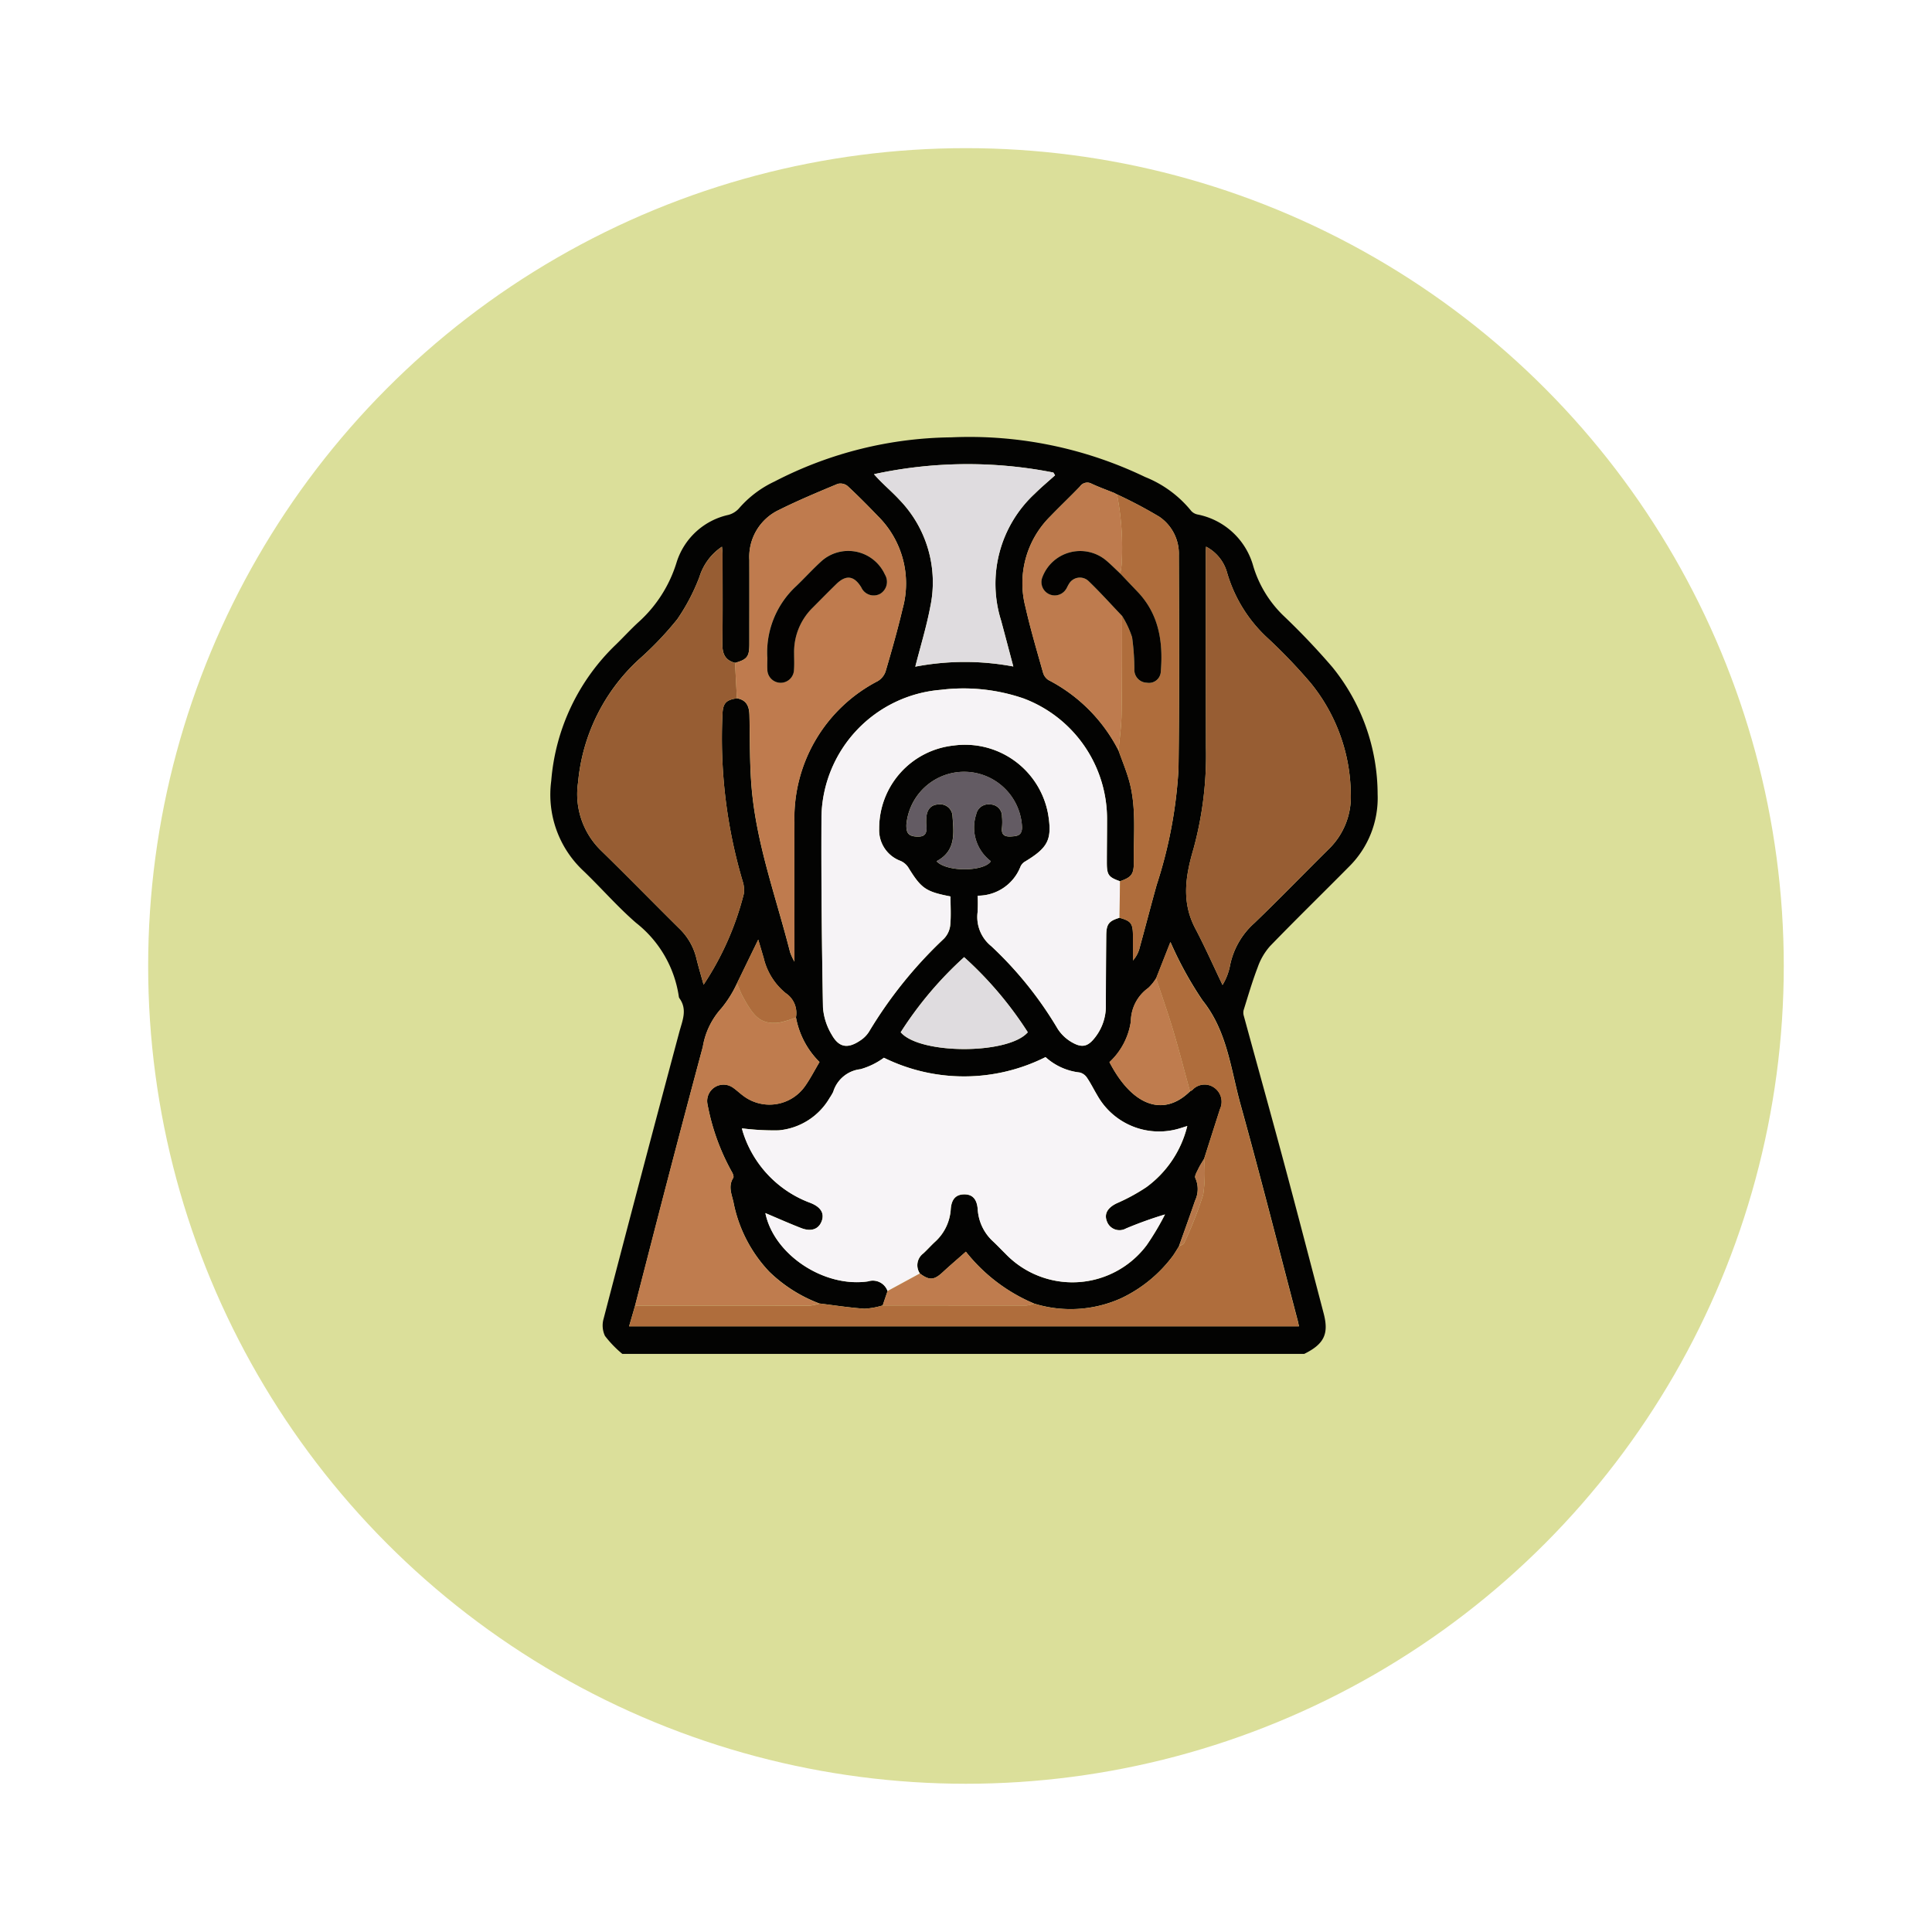 <svg xmlns="http://www.w3.org/2000/svg" xmlns:xlink="http://www.w3.org/1999/xlink" width="176" height="176" viewBox="0 0 176 176">
  <defs>
    <filter id="Elipse_5918" x="0" y="0" width="176" height="176" filterUnits="userSpaceOnUse">
      <feOffset dy="6" input="SourceAlpha"/>
      <feGaussianBlur stdDeviation="4.5" result="blur"/>
      <feFlood flood-opacity="0.161"/>
      <feComposite operator="in" in2="blur"/>
      <feComposite in="SourceGraphic"/>
    </filter>
  </defs>
  <g id="Grupo_238388" data-name="Grupo 238388" transform="translate(-166.833 -3923.564)">
    <g transform="matrix(1, 0, 0, 1, 166.83, 3923.56)" filter="url(#Elipse_5918)">
      <circle id="Elipse_5918-2" data-name="Elipse 5918" cx="74.5" cy="74.5" r="74.5" transform="translate(13.5 7.5)" fill="#dbdf9a"/>
    </g>
    <g id="Grupo_237034" data-name="Grupo 237034" transform="translate(216.994 3963.393)">
      <path id="Trazado_259057" data-name="Trazado 259057" d="M25.2,84.036A10.032,10.032,0,0,1,23.621,82.4a2.229,2.229,0,0,1-.123-1.568q3.4-13.056,6.889-26.09c.283-1.06.77-2.068.011-3.111a.345.345,0,0,1-.05-.154,10.454,10.454,0,0,0-3.889-6.7c-1.7-1.472-3.184-3.193-4.813-4.752a9.5,9.5,0,0,1-2.919-8.193A19.31,19.31,0,0,1,24.64,19.4c.681-.664,1.324-1.368,2.023-2.011a12.062,12.062,0,0,0,3.49-5.478,6.378,6.378,0,0,1,4.723-4.306,1.98,1.98,0,0,0,.962-.6A9.725,9.725,0,0,1,39.061,4.57,35.764,35.764,0,0,1,55.16.543,36.919,36.919,0,0,1,72.831,4.157a10.314,10.314,0,0,1,4.21,3.106,1.087,1.087,0,0,0,.608.316,6.58,6.58,0,0,1,5.033,4.709,10.431,10.431,0,0,0,2.709,4.465,64.583,64.583,0,0,1,4.49,4.719,18.42,18.42,0,0,1,4.127,11.58,8.8,8.8,0,0,1-2.622,6.617C89,42.083,86.564,44.455,84.2,46.9a5.723,5.723,0,0,0-1.115,1.915c-.492,1.281-.876,2.6-1.286,3.915a1.028,1.028,0,0,0,.026.542c1.212,4.442,2.449,8.876,3.643,13.323,1.23,4.579,2.421,9.169,3.624,13.755.49,1.869.043,2.791-1.769,3.688ZM70.248,5.74l-.2-.117c-.7-.283-1.417-.539-2.1-.859a.81.81,0,0,0-1.061.262c-.885.921-1.814,1.8-2.7,2.719a8.565,8.565,0,0,0-2.257,8.265c.454,2.008,1.044,3.987,1.6,5.971a1.176,1.176,0,0,0,.494.671,14.789,14.789,0,0,1,6.385,6.427c.317.891.682,1.769.943,2.676.7,2.443.418,4.955.447,7.443.013,1.14-.2,1.415-1.258,1.784-1.055-.373-1.2-.576-1.2-1.726,0-1.277.02-2.553.019-3.83a11.73,11.73,0,0,0-7.6-11.095,16.826,16.826,0,0,0-7.543-.787A11.826,11.826,0,0,0,43.348,35.037c-.03,5.813.031,11.626.137,17.438a5.6,5.6,0,0,0,.806,2.5c.659,1.17,1.461,1.278,2.585.518a2.625,2.625,0,0,0,.8-.8,39.57,39.57,0,0,1,6.821-8.473,2.092,2.092,0,0,0,.577-1.2c.088-.88.027-1.775.027-2.653-2.267-.439-2.668-.731-3.85-2.65a1.614,1.614,0,0,0-.7-.588A2.978,2.978,0,0,1,48.6,36.206a7.587,7.587,0,0,1,6.772-7.586,7.692,7.692,0,0,1,8.613,6.216c.391,2.345.024,3.081-2.159,4.39a1.026,1.026,0,0,0-.353.425,4.165,4.165,0,0,1-3.9,2.646,14.387,14.387,0,0,1-.009,1.515,3.408,3.408,0,0,0,1.247,3.083,34.033,34.033,0,0,1,6.05,7.529,3.752,3.752,0,0,0,1.331,1.249c.93.525,1.459.35,2.1-.494a4.619,4.619,0,0,0,.96-2.876q0-3.178.034-6.356c.009-1.06.222-1.334,1.209-1.638,1.041.288,1.217.515,1.223,1.6,0,.763,0,1.526,0,2.29a2.7,2.7,0,0,0,.613-1.166c.525-1.909,1.02-3.825,1.553-5.732a41.38,41.38,0,0,0,1.984-10.527c.088-6.493.054-12.987.032-19.481a4.074,4.074,0,0,0-1.766-3.509,41.207,41.207,0,0,0-3.867-2.045ZM41.017,53.387a2.169,2.169,0,0,0-.935-2.211,5.869,5.869,0,0,1-2-3.187c-.154-.53-.311-1.059-.5-1.687l-1.94,3.991a10.4,10.4,0,0,1-1.414,2.262,6.9,6.9,0,0,0-1.694,3.515Q30.9,62.145,29.314,68.236c-.992,3.8-1.964,7.6-2.945,11.394l-.55,1.893H86.846c-.046-.2-.071-.333-.1-.461-1.73-6.58-3.4-13.177-5.219-19.731-.9-3.24-1.205-6.676-3.467-9.5a33.49,33.49,0,0,1-2.924-5.316l-1.3,3.3a4.356,4.356,0,0,1-.713.884,3.783,3.783,0,0,0-1.591,3.043,6.294,6.294,0,0,1-1.95,3.719c2.078,4.011,4.929,5.025,7.343,2.655a1.333,1.333,0,0,0,.209-.121,1.507,1.507,0,0,1,1.995-.212,1.567,1.567,0,0,1,.522,1.949Q78.921,64,78.2,66.268c-.177.3-.375.592-.524.907-.13.275-.37.663-.272.851a2.435,2.435,0,0,1-.022,2.04c-.48,1.4-.986,2.791-1.481,4.186l-.311.5-.2.308a12.547,12.547,0,0,1-4.766,3.917,11.209,11.209,0,0,1-7.908.476A15.653,15.653,0,0,1,56.5,74.728c-.749.662-1.452,1.261-2.13,1.888-.765.708-1.2.74-2.056.1a1.338,1.338,0,0,1,.306-1.824c.36-.331.686-.7,1.042-1.033a4.378,4.378,0,0,0,1.463-2.99c.063-.933.473-1.344,1.2-1.36.761-.016,1.191.406,1.26,1.381a4.312,4.312,0,0,0,1.418,2.925c.375.355.73.73,1.1,1.093a8.45,8.45,0,0,0,12.873-.774,24.405,24.405,0,0,0,1.665-2.795,35.468,35.468,0,0,0-3.549,1.276,1.217,1.217,0,0,1-1.744-.655c-.269-.691.079-1.247.9-1.639a17.245,17.245,0,0,0,2.7-1.47,9.767,9.767,0,0,0,3.724-5.569c-.265.084-.41.132-.556.176a6.45,6.45,0,0,1-7.638-2.967c-.321-.535-.595-1.1-.945-1.613a1.123,1.123,0,0,0-.658-.471A5.536,5.536,0,0,1,63.755,57a16.532,16.532,0,0,1-14.724.059A6.672,6.672,0,0,1,46.9,58.1a2.937,2.937,0,0,0-2.485,2.065,4.826,4.826,0,0,1-.331.56,5.989,5.989,0,0,1-4.636,2.945,22.983,22.983,0,0,1-3.335-.18c0-.044-.01.008,0,.056a3.957,3.957,0,0,0,.11.39,10.128,10.128,0,0,0,6.116,6.345c.932.365,1.284.927,1.037,1.632-.265.754-.95,1.022-1.877.662-1.091-.424-2.161-.9-3.263-1.366.771,3.777,5.338,6.812,9.356,6.219a1.423,1.423,0,0,1,1.774.88L48.92,79.62a6.724,6.724,0,0,1-1.665.3c-1.372-.094-2.736-.31-4.1-.476a13.254,13.254,0,0,1-4.565-2.895A12.744,12.744,0,0,1,35.324,70.2c-.168-.732-.494-1.448-.015-2.2.074-.117-.041-.413-.147-.577a20.257,20.257,0,0,1-2.195-6.1,1.49,1.49,0,0,1,2.3-1.552c.313.213.589.48.893.708a3.959,3.959,0,0,0,5.689-.836c.481-.682.864-1.433,1.316-2.195a7.651,7.651,0,0,1-2.144-4.065m-5.55-32.3c-.891-.224-1.162-.819-1.151-1.7.034-2.744.016-5.488.014-8.232,0-.194-.032-.388-.054-.649a5.123,5.123,0,0,0-2.052,2.749,18.146,18.146,0,0,1-2.019,3.859,29.791,29.791,0,0,1-3.481,3.65A17.291,17.291,0,0,0,21.173,31.96a7.178,7.178,0,0,0,2.1,6.235c2.394,2.332,4.725,4.728,7.1,7.077a5.587,5.587,0,0,1,1.569,2.706c.194.8.43,1.583.663,2.428a26.744,26.744,0,0,0,3.666-8.286,2.584,2.584,0,0,0-.1-1.115,45.878,45.878,0,0,1-1.849-15.2c.039-1.023.294-1.338,1.312-1.489.861.143,1.124.708,1.145,1.515.062,2.441,0,4.9.267,7.319.532,4.9,2.232,9.544,3.438,14.3a5.422,5.422,0,0,0,.394.853c0-4.326-.015-8.508,0-12.691A14.048,14.048,0,0,1,48.468,22.75a1.656,1.656,0,0,0,.713-.869c.558-1.9,1.1-3.8,1.556-5.729A8.62,8.62,0,0,0,48.5,7.733c-.9-.94-1.82-1.869-2.776-2.755a1.034,1.034,0,0,0-.893-.2c-1.8.751-3.6,1.5-5.346,2.371a4.72,4.72,0,0,0-2.71,4.562c.007,2.553,0,5.107,0,7.66,0,1.149-.2,1.408-1.307,1.717M78.377,10.5c-.011.236-.02.343-.02.449q0,8.922.012,17.845a32.249,32.249,0,0,1-1.139,9.254c-.726,2.461-1.1,4.822.162,7.225.889,1.688,1.662,3.437,2.487,5.158a5.344,5.344,0,0,0,.686-1.785,7.038,7.038,0,0,1,2.233-3.87c2.272-2.183,4.462-4.449,6.7-6.668a6.62,6.62,0,0,0,2.064-5.124A16.228,16.228,0,0,0,87.908,22.92a49.078,49.078,0,0,0-3.883-4.058,13.02,13.02,0,0,1-3.732-6A3.817,3.817,0,0,0,78.377,10.5M51.89,21.434a23.9,23.9,0,0,1,8.93-.016c-.388-1.463-.745-2.824-1.112-4.183A11.184,11.184,0,0,1,62.779,5.673c.588-.585,1.229-1.117,1.845-1.673l-.154-.251A40.247,40.247,0,0,0,48.128,3.9c.731.846,1.579,1.531,2.309,2.324a10.808,10.808,0,0,1,2.817,9.77c-.341,1.8-.886,3.565-1.363,5.442M50.56,54.74c1.731,2.036,9.824,2.039,11.578,0a33.515,33.515,0,0,0-5.8-6.841A33.618,33.618,0,0,0,50.56,54.74m3.26-15.583c.965,1.018,4.366.944,4.952,0a3.852,3.852,0,0,1-1.334-4.277,1.137,1.137,0,0,1,1.277-.894A1.074,1.074,0,0,1,59.789,35.1a5.263,5.263,0,0,1,0,.976c-.078.656.194.866.833.828.577-.034.985-.089.991-.839a5.28,5.28,0,0,0-10.536-.22c-.01.7.148,1.026.928,1.071.859.049.95-.369.888-1.027a4.678,4.678,0,0,1,0-.651c.036-.78.424-1.23,1.1-1.253a1.123,1.123,0,0,1,1.288,1.08c.114,1.545.33,3.162-1.469,4.1" transform="translate(-18.671 -0.531)" fill="#030302"/>
      <path id="Trazado_259058" data-name="Trazado 259058" d="M111.985,281.16a1.422,1.422,0,0,0-1.774-.88c-4.018.592-8.585-2.442-9.356-6.22,1.1.464,2.172.942,3.263,1.366.927.36,1.612.092,1.877-.662.247-.7-.106-1.267-1.037-1.632a10.129,10.129,0,0,1-6.116-6.345,3.957,3.957,0,0,1-.11-.39c-.011-.048,0-.1,0-.056a23.05,23.05,0,0,0,3.335.18,5.99,5.99,0,0,0,4.636-2.945,4.828,4.828,0,0,0,.331-.56,2.937,2.937,0,0,1,2.485-2.066,6.664,6.664,0,0,0,2.136-1.044,16.532,16.532,0,0,0,14.724-.059,5.537,5.537,0,0,0,3.109,1.4,1.123,1.123,0,0,1,.658.471c.35.514.624,1.078.945,1.613a6.45,6.45,0,0,0,7.638,2.967c.146-.044.291-.092.556-.176a9.766,9.766,0,0,1-3.724,5.569,17.225,17.225,0,0,1-2.7,1.47c-.819.392-1.167.949-.9,1.64a1.217,1.217,0,0,0,1.744.655,35.457,35.457,0,0,1,3.549-1.276,24.4,24.4,0,0,1-1.665,2.795,8.45,8.45,0,0,1-12.873.774c-.367-.363-.723-.738-1.1-1.093a4.311,4.311,0,0,1-1.418-2.925c-.069-.975-.5-1.4-1.26-1.381-.723.015-1.133.427-1.2,1.36a4.378,4.378,0,0,1-1.463,2.99c-.356.335-.682.7-1.042,1.033a1.338,1.338,0,0,0-.306,1.823l-2.946,1.6" transform="translate(-81.293 -203.377)" fill="#f7f4f7"/>
      <path id="Trazado_259059" data-name="Trazado 259059" d="M159.11,126.644c-.987.3-1.2.578-1.208,1.638q-.028,3.178-.034,6.356a4.619,4.619,0,0,1-.96,2.876c-.643.844-1.172,1.02-2.1.494a3.752,3.752,0,0,1-1.331-1.249,34.024,34.024,0,0,0-6.049-7.529,3.407,3.407,0,0,1-1.247-3.083,14.331,14.331,0,0,0,.009-1.515,4.165,4.165,0,0,0,3.9-2.645,1.024,1.024,0,0,1,.353-.425c2.183-1.309,2.55-2.045,2.158-4.39a7.692,7.692,0,0,0-8.613-6.216,7.587,7.587,0,0,0-6.772,7.586,2.979,2.979,0,0,0,1.944,2.922,1.611,1.611,0,0,1,.7.588c1.183,1.92,1.583,2.212,3.85,2.65,0,.878.061,1.773-.027,2.653a2.092,2.092,0,0,1-.577,1.2,39.552,39.552,0,0,0-6.821,8.473,2.621,2.621,0,0,1-.8.8c-1.124.76-1.927.652-2.585-.518a5.6,5.6,0,0,1-.806-2.5c-.106-5.812-.167-11.625-.137-17.438a11.825,11.825,0,0,1,10.874-11.492,16.82,16.82,0,0,1,7.543.787,11.73,11.73,0,0,1,7.6,11.095c0,1.276-.016,2.553-.019,3.83,0,1.15.141,1.352,1.2,1.725l-.044,3.324" transform="translate(-107.287 -82.868)" fill="#f6f3f6"/>
      <path id="Trazado_259060" data-name="Trazado 259060" d="M44.437,60.164c-1.018.151-1.273.466-1.312,1.489a45.888,45.888,0,0,0,1.849,15.2,2.581,2.581,0,0,1,.1,1.115,26.734,26.734,0,0,1-3.666,8.286c-.232-.845-.469-1.631-.662-2.428a5.586,5.586,0,0,0-1.569-2.706c-2.377-2.349-4.709-4.745-7.1-7.077a7.178,7.178,0,0,1-2.1-6.235,17.291,17.291,0,0,1,5.551-11.193,29.758,29.758,0,0,0,3.481-3.65,18.139,18.139,0,0,0,2.019-3.859,5.12,5.12,0,0,1,2.052-2.749c.023.261.054.455.054.648,0,2.744.02,5.489-.014,8.233-.011.881.26,1.476,1.151,1.7q.085,1.613.17,3.226" transform="translate(-27.471 -36.378)" fill="#975d33"/>
      <path id="Trazado_259061" data-name="Trazado 259061" d="M286.33,46.3a3.816,3.816,0,0,1,1.916,2.362,13.021,13.021,0,0,0,3.732,6,49.125,49.125,0,0,1,3.882,4.058,16.228,16.228,0,0,1,3.654,10.061,6.621,6.621,0,0,1-2.064,5.124c-2.237,2.219-4.428,4.485-6.7,6.668a7.036,7.036,0,0,0-2.233,3.87,5.346,5.346,0,0,1-.686,1.785c-.825-1.721-1.6-3.47-2.487-5.158-1.266-2.4-.888-4.764-.162-7.225a32.25,32.25,0,0,0,1.139-9.254q-.023-8.922-.012-17.845c0-.106.009-.212.02-.449" transform="translate(-226.624 -36.332)" fill="#975d33"/>
      <path id="Trazado_259062" data-name="Trazado 259062" d="M68.829,244.63c1.367.167,2.731.382,4.1.477a6.727,6.727,0,0,0,1.665-.3q6.56.006,13.119.005a2.835,2.835,0,0,0,.676-.17,11.21,11.21,0,0,0,7.908-.476,12.552,12.552,0,0,0,4.766-3.917l.2-.308.311-.5c.168-.112.426-.186.491-.341a33.949,33.949,0,0,0,1.73-4.4,13.528,13.528,0,0,0,.079-3.238q.72-2.27,1.441-4.539a1.567,1.567,0,0,0-.522-1.949,1.506,1.506,0,0,0-1.995.212,1.344,1.344,0,0,1-.209.121c-.5-1.823-.966-3.656-1.506-5.466-.485-1.625-1.052-3.224-1.584-4.835l1.3-3.3a33.456,33.456,0,0,0,2.924,5.316c2.262,2.824,2.566,6.26,3.467,9.5,1.823,6.554,3.489,13.151,5.219,19.731.034.128.059.258.1.461H51.495l.55-1.893q7.975,0,15.95,0a4.061,4.061,0,0,0,.834-.177" transform="translate(-44.347 -165.713)" fill="#af6d3c"/>
      <path id="Trazado_259063" data-name="Trazado 259063" d="M95.972,39.448q-.085-1.613-.17-3.226c1.1-.309,1.306-.568,1.307-1.717,0-2.553.007-5.107,0-7.66a4.721,4.721,0,0,1,2.71-4.562c1.744-.868,3.547-1.62,5.346-2.371a1.034,1.034,0,0,1,.893.2c.956.886,1.872,1.815,2.776,2.755a8.62,8.62,0,0,1,2.237,8.419c-.453,1.925-1,3.83-1.556,5.729a1.656,1.656,0,0,1-.713.869A14.047,14.047,0,0,0,101.22,50.74c-.019,4.182,0,8.365,0,12.691a5.425,5.425,0,0,1-.394-.853c-1.207-4.752-2.906-9.395-3.438-14.3-.263-2.421-.206-4.878-.267-7.319-.02-.806-.284-1.371-1.145-1.515m2.77-3.734c0,.314-.019.722,0,1.128a1.213,1.213,0,0,0,2.423.06c.043-.512.02-1.03.015-1.546a5.638,5.638,0,0,1,1.7-4.173c.708-.713,1.414-1.425,2.13-2.13.9-.881,1.628-.787,2.285.282a1.239,1.239,0,0,0,1.71.6,1.272,1.272,0,0,0,.445-1.764,3.665,3.665,0,0,0-5.81-1.19c-.781.712-1.494,1.5-2.257,2.233a8.236,8.236,0,0,0-2.648,6.5" transform="translate(-79.006 -15.662)" fill="#bf7b4e"/>
      <path id="Trazado_259064" data-name="Trazado 259064" d="M70.8,258.2a4.063,4.063,0,0,1-.834.177q-7.975.014-15.95.005c.981-3.8,1.953-7.6,2.945-11.394q1.592-6.089,3.222-12.167a6.894,6.894,0,0,1,1.694-3.515A10.4,10.4,0,0,0,63.3,229.04c.171.391.312.8.516,1.169.98,1.794,1.594,2.594,3.323,2.4a8.543,8.543,0,0,0,1.534-.47,7.648,7.648,0,0,0,2.144,4.065c-.453.762-.835,1.513-1.317,2.195a3.959,3.959,0,0,1-5.689.836c-.3-.228-.58-.495-.893-.708a1.49,1.49,0,0,0-2.3,1.552,20.257,20.257,0,0,0,2.195,6.1c.1.164.221.46.147.577-.479.751-.153,1.467.015,2.2a12.744,12.744,0,0,0,3.264,6.356A13.251,13.251,0,0,0,70.8,258.2" transform="translate(-46.323 -179.279)" fill="#bf7c4e"/>
      <path id="Trazado_259065" data-name="Trazado 259065" d="M157.706,30.246c.477-1.876,1.022-3.64,1.363-5.442a10.808,10.808,0,0,0-2.817-9.77c-.73-.793-1.578-1.478-2.308-2.324a40.246,40.246,0,0,1,16.342-.149l.154.251c-.616.556-1.257,1.088-1.845,1.673a11.185,11.185,0,0,0-3.071,11.562c.366,1.359.723,2.72,1.112,4.183a23.9,23.9,0,0,0-8.93.016" transform="translate(-124.487 -9.343)" fill="#dfdcdf"/>
      <path id="Trazado_259066" data-name="Trazado 259066" d="M255.83,63q.022-1.662.044-3.324c1.057-.368,1.271-.643,1.258-1.784-.029-2.488.255-5-.447-7.443-.261-.907-.626-1.785-.943-2.676.1-1.117.258-2.233.276-3.351.048-2.972.035-5.944.046-8.916a8.9,8.9,0,0,1,.913,1.95,22.309,22.309,0,0,1,.207,2.9,1.169,1.169,0,0,0,1.141,1.238,1.078,1.078,0,0,0,1.266-.995c.218-2.667-.138-5.195-2.079-7.255q-.805-.855-1.616-1.7a6.391,6.391,0,0,0,.129-.858,25.484,25.484,0,0,0-.424-6.355,41.255,41.255,0,0,1,3.867,2.045,4.074,4.074,0,0,1,1.767,3.509c.022,6.493.056,12.988-.032,19.481a41.382,41.382,0,0,1-1.984,10.527c-.533,1.906-1.028,3.823-1.553,5.732a2.7,2.7,0,0,1-.613,1.166c0-.763,0-1.526,0-2.29-.006-1.083-.182-1.31-1.223-1.6" transform="translate(-204.007 -19.223)" fill="#af6d3c"/>
      <path id="Trazado_259067" data-name="Trazado 259067" d="M224.7,20.575a25.491,25.491,0,0,1,.424,6.355,6.463,6.463,0,0,1-.129.858c-.435-.405-.853-.832-1.309-1.213a3.683,3.683,0,0,0-5.777,1.537,1.213,1.213,0,0,0,2.125,1.139c.112-.15.172-.339.279-.494a1.147,1.147,0,0,1,1.76-.313c1.072,1.025,2.064,2.134,3.089,3.209-.011,2.972,0,5.945-.046,8.916-.018,1.118-.18,2.234-.276,3.351a14.79,14.79,0,0,0-6.385-6.427,1.178,1.178,0,0,1-.494-.672c-.558-1.984-1.148-3.962-1.6-5.97a8.565,8.565,0,0,1,2.257-8.265c.885-.92,1.814-1.8,2.7-2.719a.81.81,0,0,1,1.061-.262c.685.32,1.4.576,2.1.859l.2.117Z" transform="translate(-173.103 -15.371)" fill="#be7b4e"/>
      <path id="Trazado_259068" data-name="Trazado 259068" d="M165.111,224.88a33.589,33.589,0,0,1,5.781-6.845,33.52,33.52,0,0,1,5.8,6.841c-1.754,2.044-9.847,2.041-11.578,0" transform="translate(-133.222 -170.671)" fill="#dfdcdf"/>
      <path id="Trazado_259069" data-name="Trazado 259069" d="M256.675,226.831c.531,1.611,1.1,3.211,1.583,4.835.541,1.81,1.008,3.643,1.507,5.466-2.414,2.369-5.265,1.356-7.343-2.655a6.293,6.293,0,0,0,1.95-3.719,3.784,3.784,0,0,1,1.591-3.043,4.344,4.344,0,0,0,.713-.884" transform="translate(-201.52 -177.551)" fill="#bf7c4e"/>
      <path id="Trazado_259070" data-name="Trazado 259070" d="M170.24,148.679c1.8-.933,1.584-2.55,1.469-4.1a1.123,1.123,0,0,0-1.289-1.08c-.679.023-1.067.473-1.1,1.253a4.682,4.682,0,0,0,0,.651c.062.657-.029,1.076-.888,1.027-.78-.044-.939-.37-.928-1.071a5.28,5.28,0,0,1,10.536.22c-.005.75-.414.8-.991.839-.639.038-.911-.172-.833-.828a5.267,5.267,0,0,0,0-.976,1.074,1.074,0,0,0-1.074-1.109,1.137,1.137,0,0,0-1.277.894,3.852,3.852,0,0,0,1.334,4.277c-.586.943-3.987,1.017-4.952,0" transform="translate(-135.091 -110.053)" fill="#635b63"/>
      <path id="Trazado_259071" data-name="Trazado 259071" d="M171.377,345.983a2.845,2.845,0,0,1-.676.17q-6.559.009-13.119-.005l.443-1.306,2.946-1.6c.853.643,1.292.61,2.056-.1.678-.627,1.381-1.226,2.13-1.888a15.655,15.655,0,0,0,6.219,4.728" transform="translate(-127.332 -267.058)" fill="#bf7c4e"/>
      <path id="Trazado_259072" data-name="Trazado 259072" d="M101.99,217.8a8.53,8.53,0,0,1-1.534.47c-1.728.2-2.342-.6-3.323-2.4-.2-.373-.345-.779-.516-1.17l1.941-3.991c.185.628.342,1.157.5,1.687a5.872,5.872,0,0,0,2,3.187,2.169,2.169,0,0,1,.935,2.211" transform="translate(-79.643 -164.945)" fill="#ae6c3c"/>
      <path id="Trazado_259073" data-name="Trazado 259073" d="M283.782,302.405a13.528,13.528,0,0,1-.078,3.238,34.009,34.009,0,0,1-1.73,4.4c-.065.155-.322.229-.491.341.5-1.395,1-2.785,1.481-4.186a2.435,2.435,0,0,0,.022-2.04c-.1-.188.142-.576.272-.851.149-.315.347-.606.524-.907" transform="translate(-224.252 -236.668)" fill="#b7774a"/>
      <path id="Trazado_259074" data-name="Trazado 259074" d="M279.333,341.379l-.2.308.2-.308" transform="translate(-222.413 -267.155)" fill="#b7774a"/>
      <path id="Trazado_259075" data-name="Trazado 259075" d="M254.787,24.031l-.2-.117.2.117" transform="translate(-203.209 -18.822)" fill="#af6d3c"/>
      <path id="Trazado_259076" data-name="Trazado 259076" d="M109.276,57.792a8.236,8.236,0,0,1,2.648-6.5c.763-.733,1.476-1.52,2.257-2.233a3.665,3.665,0,0,1,5.81,1.19,1.272,1.272,0,0,1-.445,1.764,1.239,1.239,0,0,1-1.71-.6c-.657-1.069-1.389-1.164-2.285-.282-.716.7-1.422,1.417-2.13,2.13a5.638,5.638,0,0,0-1.7,4.173c0,.515.028,1.034-.015,1.546a1.213,1.213,0,0,1-2.423-.06c-.024-.406,0-.814,0-1.128" transform="translate(-89.54 -37.74)" fill="#030201"/>
      <path id="Trazado_259077" data-name="Trazado 259077" d="M231.314,54.054c-1.025-1.074-2.017-2.184-3.089-3.209a1.147,1.147,0,0,0-1.761.313c-.107.155-.167.344-.279.494a1.212,1.212,0,0,1-2.125-1.139,3.683,3.683,0,0,1,5.777-1.537c.456.381.873.807,1.309,1.213q.808.852,1.616,1.7c1.94,2.06,2.3,4.588,2.079,7.255a1.078,1.078,0,0,1-1.266.995,1.17,1.17,0,0,1-1.141-1.238,22.282,22.282,0,0,0-.206-2.9,8.913,8.913,0,0,0-.913-1.95" transform="translate(-179.257 -37.773)" fill="#030201"/>
    </g>
  </g>
</svg>
